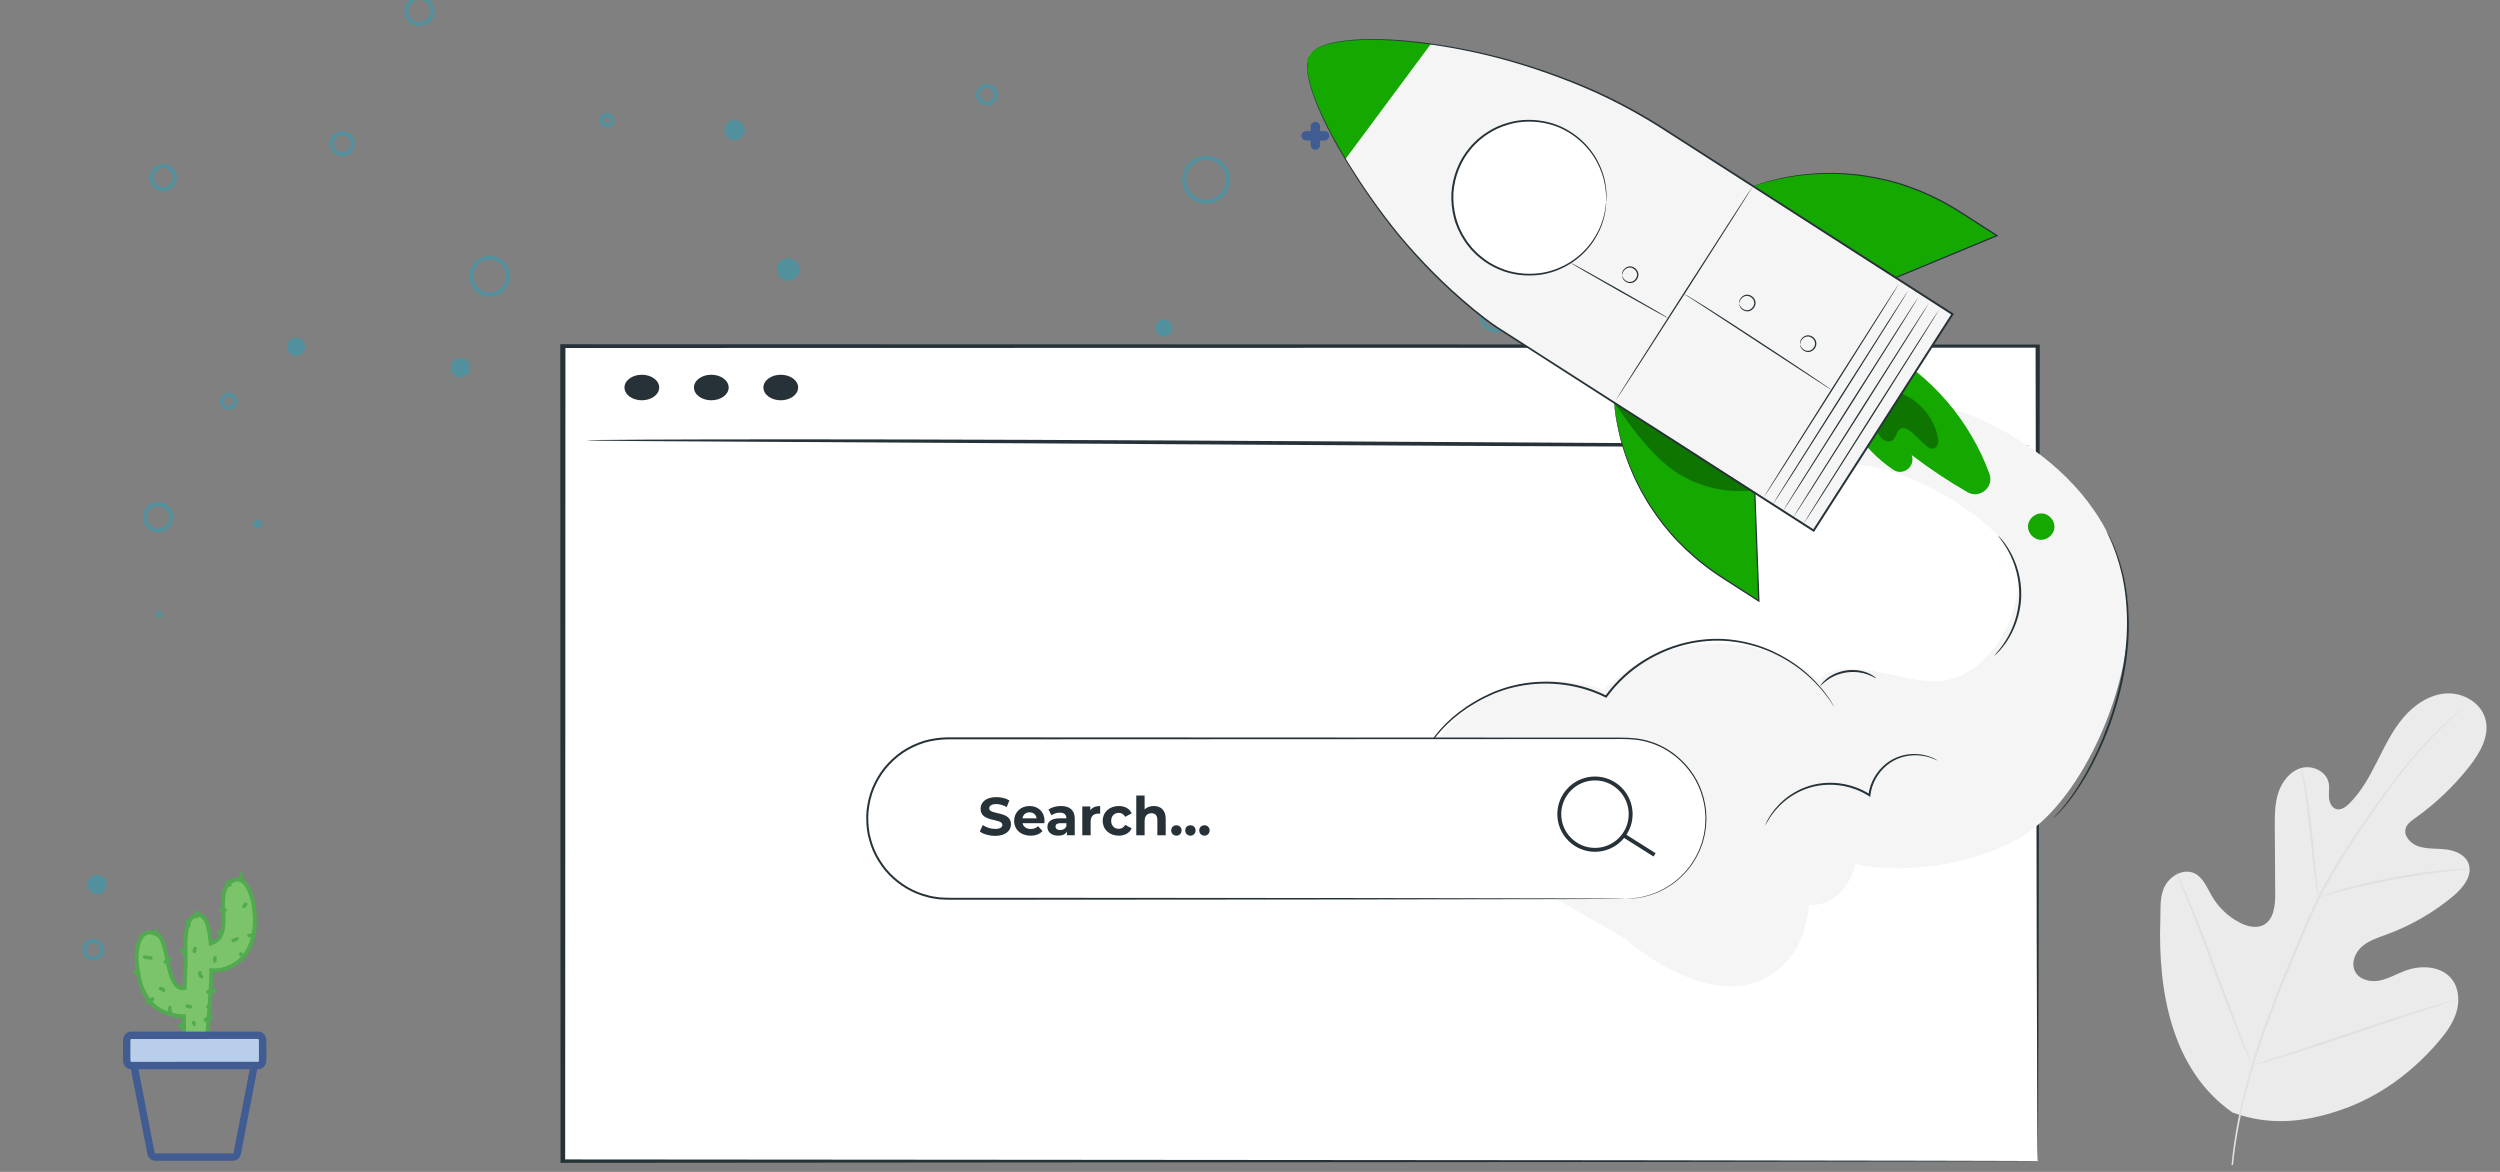 <?xml version="1.0" encoding="iso-8859-1"?>
<!-- Generator: Adobe Illustrator 16.0.0, SVG Export Plug-In . SVG Version: 6.00 Build 0)  -->
<!DOCTYPE svg PUBLIC "-//W3C//DTD SVG 1.1//EN" "http://www.w3.org/Graphics/SVG/1.1/DTD/svg11.dtd">
<svg version="1.1" id="Layer_1" xmlns="http://www.w3.org/2000/svg" xmlns:xlink="http://www.w3.org/1999/xlink" x="0px" y="0px"
	 width="640px" height="300px" viewBox="0 0 640 300" style="enable-background:new 0 0 640 300;" xml:space="preserve">
<rect x="0" y="0" width="640" height="300" fill="#808080" stroke="none"/>
<g>
	<g>
		<circle style="fill:#52909D;" cx="66.035" cy="134.208" r="1.098"/>
		<circle style="fill:#52909D;" cx="75.78" cy="88.776" r="2.333"/>
		<circle style="fill:#52909D;" cx="117.916" cy="94.129" r="2.471"/>
		<circle style="fill:#52909D;" cx="40.78" cy="157.267" r="0.824"/>
		<circle style="fill:#52909D;" cx="60.407" cy="306.734" r="1.784"/>
		<circle style="fill:#52909D;" cx="24.859" cy="226.441" r="2.47"/>
		<circle style="fill:#52909D;" cx="201.777" cy="69.012" r="2.882"/>
		<circle style="fill:#52909D;" cx="188.052" cy="33.326" r="2.608"/>
		<circle style="fill:#52909D;" cx="297.991" cy="83.973" r="2.196"/>
		<circle style="fill:#52909D;" cx="358.383" cy="48.561" r="1.647"/>
		<circle style="fill:#52909D;" cx="376.225" cy="126.796" r="2.745"/>
		<circle style="fill:#52909D;" cx="412.186" cy="138.049" r="0.823"/>
		<circle style="fill:#52909D;" cx="348.088" cy="94.266" r="0.686"/>
		<circle style="fill:#52909D;" cx="418.087" cy="249.637" r="1.51"/>
		<circle style="fill:#52909D;" cx="398.872" cy="286.42" r="2.059"/>
		<circle style="fill:#52909D;" cx="409.852" cy="181.286" r="2.333"/>
		<circle style="fill:#52909D;" cx="221.679" cy="270.089" r="1.098"/>
		<circle style="fill:#52909D;" cx="90.239" cy="333.109" r="1.263"/>
		<circle style="fill:#52909D;" cx="194.175" cy="322.644" r="1.263"/>
		<circle style="fill:#52909D;" cx="251.737" cy="359.995" r="0.722"/>
		<circle style="fill:#52909D;" cx="166.928" cy="353.5" r="2.526"/>
		<circle style="fill:#52909D;" cx="358.561" cy="348.808" r="1.804"/>
		<circle style="fill:#52909D;" cx="404.394" cy="335.456" r="1.444"/>
		<circle style="fill:#52909D;" cx="293.781" cy="338.522" r="2.346"/>
	</g>
	<g>
		<circle style="fill:none;stroke:#52909D;stroke-miterlimit:10;" cx="308.758" cy="46.012" r="5.613"/>
		<circle style="fill:none;stroke:#52909D;stroke-miterlimit:10;" cx="323.126" cy="106.179" r="2.694"/>
		<circle style="fill:none;stroke:#52909D;stroke-miterlimit:10;" cx="383.069" cy="80.81" r="3.817"/>
		<circle style="fill:none;stroke:#52909D;stroke-miterlimit:10;" cx="352.873" cy="133.682" r="1.684"/>
		<circle style="fill:none;stroke:#52909D;stroke-miterlimit:10;" cx="314.932" cy="166.909" r="0.561"/>
		<circle style="fill:none;stroke:#52909D;stroke-miterlimit:10;" cx="413.714" cy="163.542" r="2.582"/>
		<circle style="fill:none;stroke:#52909D;stroke-miterlimit:10;" cx="417.643" cy="267.602" r="1.572"/>
		<circle style="fill:none;stroke:#52909D;stroke-miterlimit:10;" cx="212.781" cy="252.896" r="1.908"/>
		<circle style="fill:none;stroke:#52909D;stroke-miterlimit:10;" cx="23.859" cy="243.13" r="2.245"/>
		<circle style="fill:none;stroke:#52909D;stroke-miterlimit:10;" cx="40.472" cy="132.446" r="3.367"/>
		<circle style="fill:none;stroke:#52909D;stroke-miterlimit:10;" cx="58.545" cy="102.7" r="1.684"/>
		<circle style="fill:none;stroke:#52909D;stroke-miterlimit:10;" cx="125.336" cy="70.707" r="4.715"/>
		<circle style="fill:none;stroke:#52909D;stroke-miterlimit:10;" cx="155.419" cy="30.745" r="1.347"/>
		<circle style="fill:none;stroke:#52909D;stroke-miterlimit:10;" cx="87.619" cy="36.807" r="2.694"/>
		<circle style="fill:none;stroke:#52909D;stroke-miterlimit:10;" cx="252.631" cy="24.234" r="2.245"/>
		<circle style="fill:none;stroke:#52909D;stroke-miterlimit:10;" cx="223.588" cy="339.786" r="3.609"/>
		<circle style="fill:none;stroke:#52909D;stroke-miterlimit:10;" cx="336.186" cy="330.764" r="2.887"/>
		<circle style="fill:none;stroke:#52909D;stroke-miterlimit:10;" cx="129.756" cy="332.93" r="2.887"/>
		<circle style="fill:none;stroke:#52909D;stroke-miterlimit:10;" cx="52.346" cy="364.507" r="4.15"/>
		<circle style="fill:none;stroke:#52909D;stroke-miterlimit:10;" cx="317.06" cy="362.977" r="2.567"/>
		<circle style="fill:none;stroke:#52909D;stroke-miterlimit:10;" cx="350.432" cy="-4.106" r="3.555"/>
		<circle style="fill:none;stroke:#52909D;stroke-miterlimit:10;" cx="107.356" cy="2.805" r="3.357"/>
		<circle style="fill:none;stroke:#52909D;stroke-miterlimit:10;" cx="41.798" cy="45.457" r="2.962"/>
	</g>
</g>
<g>
	<g>
		<path style="fill:#FFFFFF;" d="M467.949,164.981h-0.879c0-0.728-0.592-1.318-1.319-1.318c-0.727,0-1.317,0.591-1.317,1.318h-0.881
			c0-1.212,0.986-2.199,2.198-2.199C466.964,162.782,467.949,163.77,467.949,164.981z"/>
	</g>
</g>
<g>
	<g>
		<path style="fill:#FFFFFF;" d="M471.094,113.784h-0.879c0-0.728-0.592-1.32-1.319-1.32s-1.318,0.593-1.318,1.32h-0.88
			c0-1.213,0.987-2.2,2.198-2.2C470.108,111.584,471.094,112.571,471.094,113.784z"/>
	</g>
</g>
<g>
	<g>
		<g>
			<g>
				<path style="fill-rule:evenodd;clip-rule:evenodd;fill:#415C92;" d="M340.708,152.891
					C340.51,152.891,340.51,152.891,340.708,152.891"/>
			</g>
		</g>
	</g>
	<g>
		<g>
			<g>
				<g>
					<path style="fill:#415C92;" d="M340.708,154.065c1.515,0,1.517-2.351,0-2.351C339.196,151.715,339.194,154.065,340.708,154.065
						L340.708,154.065z"/>
				</g>
			</g>
		</g>
	</g>
</g>
<g>
	<g>
		<path style="fill:#415C92;" d="M227.667,207.223c-0.669,0-1.212-0.543-1.212-1.212v-4.721c0-0.672,0.543-1.213,1.212-1.213
			c0.67,0,1.213,0.541,1.213,1.213v4.721C228.88,206.68,228.337,207.223,227.667,207.223z"/>
	</g>
	<g>
		<path style="fill:#415C92;" d="M230.028,204.861h-4.721c-0.669,0-1.212-0.541-1.212-1.213c0-0.669,0.543-1.212,1.212-1.212h4.721
			c0.67,0,1.213,0.543,1.213,1.212C231.241,204.32,230.698,204.861,230.028,204.861z"/>
	</g>
</g>
<g>
	<g>
		<path style="fill:#415C92;" d="M336.726,38.333c-0.671,0-1.213-0.543-1.213-1.213v-4.722c0-0.669,0.542-1.212,1.213-1.212
			c0.669,0,1.213,0.543,1.213,1.212v4.722C337.938,37.79,337.395,38.333,336.726,38.333z"/>
	</g>
	<g>
		<path style="fill:#415C92;" d="M339.086,35.972h-4.721c-0.671,0-1.213-0.543-1.213-1.213c0-0.669,0.542-1.212,1.213-1.212h4.721
			c0.67,0,1.213,0.543,1.213,1.212C340.299,35.429,339.756,35.972,339.086,35.972z"/>
	</g>
</g>
<g>
	<g>
		<path style="fill:#415C92;" d="M374.954,282.794c-0.109,0-0.222-0.016-0.334-0.046l-4.54-1.295
			c-0.644-0.185-1.016-0.856-0.832-1.5c0.184-0.645,0.856-1.01,1.498-0.834l4.54,1.295c0.645,0.186,1.018,0.856,0.833,1.501
			C375.968,282.447,375.481,282.794,374.954,282.794z"/>
	</g>
	<g>
		<path style="fill:#415C92;" d="M372.035,284.415c-0.109,0-0.222-0.014-0.333-0.045c-0.645-0.186-1.017-0.854-0.834-1.498
			l1.297-4.541c0.186-0.644,0.856-1.012,1.499-0.833c0.645,0.185,1.019,0.854,0.833,1.498l-1.297,4.54
			C373.049,284.07,372.563,284.415,372.035,284.415z"/>
	</g>
</g>
<g>
	<g>
		<g>
			<g>
				<path style="fill:#7CC46A;" d="M64.915,231.618c-0.359-2.217-1.928-7.936-5.382-6.125c-5.589,2.931,1.152,14.055-5.583,16.017
					c-0.36-4.436-1.313-7.491-3.315-7.309c-4.129,0.375-3.032,9.98-3.099,12.141c-0.067,2.154-0.174,4.36-0.271,6.589
					c-4.859,0.873-3.899-11.8-6.853-13.552c-4.595-2.725-5.571,3.348-5.445,6.152c0.215,4.773,1.499,10.485,5.982,13.021
					c1.479,0.836,4.084,1.781,6.114,1.609c-0.021,3.816,0.142,7.612,0.772,11.232c0.007,0.038,0.071,0.038,0.078,0
					c0.001-0.003,0.001-0.005,0.001-0.01l2.722,0.148c0,0.017-0.002,0.032-0.002,0.051c-0.025,1.196,1.844,1.196,1.861,0
					c0.033-2.305,1.448-13.614,1.618-23.199c2.174,0.324,4.907-0.688,6.472-1.836C65.224,243.145,65.767,236.888,64.915,231.618z"/>
			</g>
			<g>
				<path style="fill:#51AA50;" d="M51.55,272.996c-0.275,0-0.549-0.07-0.785-0.212c-0.292-0.176-0.495-0.443-0.588-0.761
					l-2.006-0.107l-0.73,0.023l-0.112-0.459c-0.536-3.074-0.785-6.514-0.782-10.782c-2.234-0.002-4.684-1.037-5.851-1.697
					c-4.782-2.704-6.036-8.804-6.244-13.446c-0.084-1.866,0.31-5.729,2.399-6.982c1.06-0.635,2.347-0.514,3.823,0.363
					c1.429,0.846,1.973,3.449,2.604,6.461c0.853,4.077,1.621,7.016,3.491,7.062l0.044-1.002c0.078-1.731,0.155-3.446,0.207-5.13
					c0.01-0.329-0.007-0.836-0.03-1.457c-0.13-3.782-0.373-10.82,3.598-11.182c0.613-0.06,1.172,0.121,1.658,0.532
					c1.107,0.932,1.816,3.086,2.159,6.575c2.509-1.119,2.379-4.026,2.231-7.356c-0.15-3.366-0.305-6.849,2.657-8.402
					c0.962-0.502,1.879-0.543,2.727-0.118c2.469,1.233,3.316,6.07,3.405,6.618l0,0c0.653,4.04,0.933,11.417-4.535,15.43
					c-1.524,1.116-4.092,2.101-6.272,1.984c-0.14,6.26-0.782,13.152-1.211,17.759c-0.214,2.31-0.385,4.132-0.395,4.881
					c-0.008,0.525-0.266,0.968-0.709,1.215C52.071,272.935,51.811,272.996,51.55,272.996z M48.274,270.886l2.893,0.158l-0.014,0.502
					c-0.007,0.24,0.079,0.315,0.145,0.354c0.143,0.084,0.354,0.087,0.503,0.002c0.119-0.066,0.176-0.171,0.179-0.329
					c0.011-0.787,0.174-2.537,0.4-4.96c0.439-4.728,1.105-11.874,1.218-18.238l0.01-0.587l0.582,0.087
					c2.006,0.297,4.636-0.677,6.09-1.743c5.024-3.686,4.742-10.624,4.126-14.431l0,0c-0.27-1.67-1.212-5.043-2.847-5.86
					c-0.542-0.272-1.126-0.235-1.786,0.109c-2.381,1.249-2.248,4.257-2.105,7.442c0.156,3.504,0.333,7.476-3.572,8.612l-0.607,0.176
					l-0.051-0.63c-0.359-4.419-1.207-5.997-1.855-6.541c-0.274-0.23-0.56-0.324-0.899-0.294c-2.999,0.271-2.77,6.922-2.659,10.117
					c0.022,0.65,0.04,1.183,0.029,1.527c-0.053,1.686-0.13,3.405-0.208,5.144l-0.083,1.863l-0.406,0.073
					c-3.326,0.594-4.261-3.88-5.088-7.834c-0.533-2.541-1.083-5.168-2.12-5.784c-1.126-0.667-2.057-0.79-2.766-0.363
					c-1.54,0.923-1.982,4.2-1.899,6.05c0.197,4.38,1.349,10.122,5.721,12.593c1.509,0.852,3.975,1.694,5.817,1.546l0.563-0.048
					l-0.003,0.564C47.556,264.426,47.777,267.849,48.274,270.886z"/>
			</g>
		</g>
		<g>
			<g>
				<g>
					<path style="fill:#415C92;" d="M59.567,297.166H39.826c-1.053,0-1.894-0.689-2.093-1.713l-4.482-23.01l1.86-0.362l4.482,23.009
						c0.035,0.181,0.184,0.181,0.233,0.181h19.742c0.048,0,0.199,0,0.233-0.181l4.447-23.009l1.86,0.358l-4.446,23.012
						C61.463,296.477,60.621,297.166,59.567,297.166z"/>
				</g>
			</g>
		</g>
		<g>
			<g>
				<g>
					<path style="fill:#B9CEEB;" d="M33.451,265.04h32.768c0.559,0,1.016,0.616,1.016,1.372v4.981c0,0.758-0.458,1.375-1.016,1.375
						H33.451c-0.559,0-1.016-0.617-1.016-1.375v-4.981C32.436,265.656,32.893,265.04,33.451,265.04z"/>
				</g>
				<g>
					<path style="fill:#415C92;" d="M66.219,273.284H33.451c-0.844,0-1.532-0.85-1.532-1.891v-4.981
						c0-1.041,0.688-1.889,1.532-1.889h32.768c0.845,0,1.532,0.848,1.532,1.889v4.981C67.751,272.435,67.064,273.284,66.219,273.284
						z M33.451,265.556c-0.235,0-0.499,0.365-0.499,0.856v4.981c0,0.49,0.264,0.858,0.499,0.858h32.768c0.236,0,0.5-0.368,0.5-0.858
						v-4.981c0-0.491-0.264-0.856-0.5-0.856H33.451z"/>
				</g>
			</g>
			<g>
				<g>
					<path style="fill:#B9CEEB;" d="M66.219,273.2H33.451c-0.798,0-1.447-0.812-1.447-1.807v-4.981c0-0.995,0.649-1.804,1.447-1.804
						h32.768c0.798,0,1.448,0.809,1.448,1.804v4.981C67.667,272.389,67.017,273.2,66.219,273.2z M33.451,265.472
						c-0.276,0-0.584,0.386-0.584,0.94v4.981c0,0.555,0.308,0.943,0.584,0.943h32.768c0.276,0,0.584-0.389,0.584-0.943v-4.981
						c0-0.555-0.308-0.94-0.584-0.94H33.451z"/>
				</g>
				<g>
					<path style="fill:#415C92;" d="M66.219,273.716H33.451c-1.082,0-1.962-1.041-1.962-2.322v-4.981c0-1.278,0.88-2.32,1.962-2.32
						h32.768c1.083,0,1.964,1.042,1.964,2.32v4.981C68.183,272.675,67.301,273.716,66.219,273.716z M33.51,265.987
						c-0.047,0.051-0.126,0.196-0.126,0.425v4.981c0,0.265,0.106,0.418,0.146,0.442l32.689-0.016
						c-0.039-0.009,0.068-0.162,0.068-0.427v-4.981c0-0.265-0.107-0.415-0.146-0.443L33.51,265.987z"/>
				</g>
			</g>
		</g>
	</g>
	<g>
		<g>
			<path style="fill:#51AA50;" d="M37.024,245.479c0.539,0.069,1.078,0.138,1.617,0.206c0.579,0.073,0.573-0.836,0-0.909
				c-0.539-0.068-1.078-0.14-1.617-0.208C36.445,244.494,36.451,245.406,37.024,245.479L37.024,245.479z"/>
		</g>
	</g>
	<g>
		<g>
			<path style="fill:#51AA50;" d="M39.402,238.326c0,0.27,0,0.539,0,0.809c0,0.584,0.91,0.584,0.91,0c0-0.27,0-0.539,0-0.809
				C40.312,237.741,39.402,237.739,39.402,238.326L39.402,238.326z"/>
		</g>
	</g>
	<g>
		<g>
			<path style="fill:#51AA50;" d="M42.548,246.667c0.395-0.222,0.789-0.441,1.183-0.66c0.512-0.286,0.054-1.071-0.459-0.786
				c-0.394,0.22-0.789,0.441-1.183,0.66C41.578,246.164,42.036,246.95,42.548,246.667L42.548,246.667z"/>
		</g>
	</g>
	<g>
		<g>
			<path style="fill:#51AA50;" d="M37.877,257.131c0.475-0.333,0.95-0.665,1.425-0.998c0.476-0.333,0.022-1.121-0.459-0.785
				c-0.475,0.333-0.95,0.664-1.424,0.998C36.942,256.677,37.396,257.467,37.877,257.131L37.877,257.131z"/>
		</g>
	</g>
	<g>
		<g>
			<path style="fill:#51AA50;" d="M34.468,249.309c0.337,0.133,0.675,0.266,1.014,0.397c0.545,0.215,0.781-0.664,0.241-0.877
				c-0.337-0.132-0.675-0.265-1.013-0.397C34.165,248.22,33.928,249.099,34.468,249.309L34.468,249.309z"/>
		</g>
	</g>
	<g>
		<g>
			<path style="fill:#51AA50;" d="M41.07,253.531c0.217,0.017,0.345,0.119,0.479,0.279c0.373,0.452,1.013-0.194,0.643-0.642
				c-0.292-0.354-0.671-0.515-1.121-0.546C40.486,252.582,40.488,253.49,41.07,253.531L41.07,253.531z"/>
		</g>
	</g>
	<g>
		<g>
			<path style="fill:#51AA50;" d="M43.065,257.812c-0.099,0.637-0.029,1.179,0.222,1.772c0.228,0.536,1.011,0.073,0.785-0.459
				c-0.146-0.348-0.188-0.701-0.13-1.071C44.031,257.48,43.155,257.233,43.065,257.812L43.065,257.812z"/>
		</g>
	</g>
	<g>
		<g>
			<path style="fill:#51AA50;" d="M47.817,257.979c0.268,0.07,0.537,0.144,0.805,0.214c0.566,0.151,0.808-0.726,0.242-0.877
				c-0.268-0.07-0.537-0.144-0.805-0.214C47.493,256.95,47.251,257.827,47.817,257.979L47.817,257.979z"/>
		</g>
	</g>
	<g>
		<g>
			<path style="fill:#51AA50;" d="M50.721,249.037c-0.047,0.519,0.147,0.989,0.543,1.322c0.445,0.377,1.092-0.265,0.644-0.642
				c-0.232-0.196-0.305-0.382-0.278-0.681C51.684,248.455,50.773,248.459,50.721,249.037L50.721,249.037z"/>
		</g>
	</g>
	<g>
		<g>
			<path style="fill:#51AA50;" d="M49.566,242.54c-0.264,0.36-0.311,0.729-0.234,1.157c0.101,0.576,0.978,0.334,0.877-0.239
				c-0.029-0.186,0.019-0.338,0.143-0.459C50.698,242.526,49.91,242.071,49.566,242.54L49.566,242.54z"/>
		</g>
	</g>
	<g>
		<g>
			<path style="fill:#51AA50;" d="M54.561,245.198c0,0.27,0,0.539,0,0.809c0,0.584,0.91,0.584,0.91,0c0-0.27,0-0.539,0-0.809
				C55.47,244.611,54.561,244.611,54.561,245.198L54.561,245.198z"/>
		</g>
	</g>
	<g>
		<g>
			<path style="fill:#51AA50;" d="M46.095,243.771c0.202,0.135,0.404,0.27,0.606,0.404c0.489,0.326,0.944-0.461,0.459-0.785
				c-0.202-0.135-0.404-0.27-0.606-0.404C46.066,242.661,45.61,243.448,46.095,243.771L46.095,243.771z"/>
		</g>
	</g>
	<g>
		<g>
			<path style="fill:#51AA50;" d="M47.617,236.225c0.176,0.206,0.263,0.416,0.284,0.686c0.045,0.58,0.955,0.585,0.91,0
				c-0.04-0.521-0.21-0.932-0.55-1.329C47.879,235.136,47.238,235.782,47.617,236.225L47.617,236.225z"/>
		</g>
	</g>
	<g>
		<g>
			<path style="fill:#51AA50;" d="M49.913,233.476c0,0.404,0,0.809,0,1.212c0,0.585,0.91,0.587,0.91,0c0-0.403,0-0.808,0-1.212
				C50.822,232.891,49.913,232.889,49.913,233.476L49.913,233.476z"/>
		</g>
	</g>
	<g>
		<g>
			<path style="fill:#51AA50;" d="M55.535,238.817c0.131,0.139,0.263,0.276,0.394,0.415c0.405,0.425,1.047-0.219,0.644-0.644
				c-0.131-0.137-0.263-0.276-0.394-0.413C55.774,237.751,55.132,238.395,55.535,238.817L55.535,238.817z"/>
		</g>
	</g>
	<g>
		<g>
			<path style="fill:#51AA50;" d="M56.438,233.397c0.403,0.023,0.806,0.046,1.209,0.071c0.585,0.031,0.583-0.877,0-0.911
				c-0.403-0.023-0.806-0.046-1.209-0.069C55.853,232.454,55.855,233.365,56.438,233.397L56.438,233.397z"/>
		</g>
	</g>
	<g>
		<g>
			<path style="fill:#51AA50;" d="M57.726,226.117c0.269,0.27,0.539,0.539,0.809,0.809c0.414,0.413,1.057-0.229,0.643-0.645
				c-0.27-0.27-0.539-0.539-0.808-0.809C57.955,225.06,57.311,225.701,57.726,226.117L57.726,226.117z"/>
		</g>
	</g>
	<g>
		<g>
			<path style="fill:#51AA50;" d="M61.23,223.773c0,0.471,0,0.943,0,1.416c0,0.585,0.91,0.585,0.91,0c0-0.473,0-0.945,0-1.416
				C62.14,223.189,61.23,223.187,61.23,223.773L61.23,223.773z"/>
		</g>
	</g>
	<g>
		<g>
			<path style="fill:#51AA50;" d="M62.879,232.285c0.134-0.203,0.267-0.406,0.401-0.609c0.323-0.489-0.464-0.945-0.785-0.459
				c-0.134,0.203-0.267,0.406-0.401,0.609C61.771,232.315,62.558,232.771,62.879,232.285L62.879,232.285z"/>
		</g>
	</g>
	<g>
		<g>
			<path style="fill:#51AA50;" d="M59.796,241.218c0.338-0.133,0.676-0.266,1.014-0.396c0.541-0.21,0.305-1.09-0.241-0.877
				c-0.338,0.13-0.677,0.263-1.015,0.396C59.014,240.548,59.249,241.43,59.796,241.218L59.796,241.218z"/>
		</g>
	</g>
	<g>
		<g>
			<path style="fill:#51AA50;" d="M63.821,239.947c0.336-0.068,0.673-0.139,1.009-0.21c0.572-0.116,0.331-0.993-0.242-0.877
				c-0.336,0.071-0.673,0.142-1.009,0.21C63.007,239.189,63.249,240.066,63.821,239.947L63.821,239.947z"/>
		</g>
	</g>
	<g>
		<g>
			<path style="fill:#51AA50;" d="M61.23,244.187c0,0.068,0,0.135,0,0.203c0,0.585,0.91,0.585,0.91,0c0-0.068,0-0.135,0-0.203
				C62.14,243.602,61.23,243.602,61.23,244.187L61.23,244.187z"/>
		</g>
	</g>
	<g>
		<g>
			<path style="fill:#51AA50;" d="M53.42,258.113c0.202-0.135,0.404-0.27,0.606-0.404c0.485-0.324,0.03-1.112-0.459-0.786
				c-0.202,0.135-0.404,0.27-0.606,0.404C52.477,257.649,52.932,258.438,53.42,258.113L53.42,258.113z"/>
		</g>
	</g>
	<g>
		<g>
			<path style="fill:#51AA50;" d="M52.89,261.466c0.362-0.35,0.75-0.551,1.237-0.665c0.57-0.132,0.329-1.009-0.242-0.877
				c-0.632,0.148-1.17,0.448-1.639,0.897C51.824,261.228,52.467,261.87,52.89,261.466L52.89,261.466z"/>
		</g>
	</g>
	<g>
		<g>
			<path style="fill:#51AA50;" d="M49.144,262.012c0.068,0.135,0.137,0.27,0.205,0.401c0.266,0.523,1.05,0.062,0.785-0.459
				c-0.068-0.135-0.137-0.267-0.205-0.401C49.664,261.031,48.878,261.49,49.144,262.012L49.144,262.012z"/>
		</g>
	</g>
	<g>
		<g>
			<path style="fill:#51AA50;" d="M45.681,262.989c0.51,0.265,1.008,0.331,1.57,0.219c0.573-0.116,0.331-0.993-0.242-0.877
				c-0.319,0.064-0.583,0.022-0.87-0.128C45.621,261.934,45.161,262.72,45.681,262.989L45.681,262.989z"/>
		</g>
	</g>
	<g>
		<g>
			<path style="fill:#51AA50;" d="M53.199,254.363c0.605-0.076,1.211-0.151,1.816-0.229c0.573-0.071,0.58-0.982,0-0.909
				c-0.605,0.075-1.21,0.153-1.816,0.229C52.626,253.524,52.619,254.436,53.199,254.363L53.199,254.363z"/>
		</g>
	</g>
</g>
<g>
	<path style="fill:#415C92;" d="M263.204,119.461"/>
	<g>
		<path style="fill:#415C92;" d="M263.204,121.279c2.341,0,2.345-3.638,0-3.638C260.863,117.641,260.859,121.279,263.204,121.279
			L263.204,121.279z"/>
	</g>
</g>
<g>
	<path style="fill:#415C92;" d="M460.464,81.463"/>
	<g>
		<path style="fill:#415C92;" d="M460.464,83.283c2.341,0,2.345-3.639,0-3.639C458.123,79.645,458.118,83.283,460.464,83.283
			L460.464,83.283z"/>
	</g>
</g>
<g>
	<path style="fill:#415C92;" d="M191.253,238.301"/>
	<g>
		<path style="fill:#415C92;" d="M191.253,240.121c2.341,0,2.345-3.638,0-3.638C188.912,236.483,188.908,240.121,191.253,240.121
			L191.253,240.121z"/>
	</g>
</g>
<g>
	<path style="fill:#415C92;" d="M365.067,63.678"/>
	<g>
		<path style="fill:#415C92;" d="M365.067,65.497c2.341,0,2.346-3.638,0-3.638C362.727,61.859,362.723,65.497,365.067,65.497
			L365.067,65.497z"/>
	</g>
</g>
<g>
	<g>
		<g>
			<rect x="144.09" y="88.606" style="fill:#FFFFFF;" width="377.562" height="208.644"/>
		</g>
		<g>
			<g>
				<path style="fill:#263238;" d="M521.651,297.25c0,0-0.02-0.337-0.028-0.978c-0.008-0.643-0.018-1.596-0.03-2.851
					c-0.013-2.512-0.035-6.232-0.062-11.094c-0.031-9.708-0.079-23.962-0.138-42.165c-0.068-36.35-0.164-88.466-0.282-151.557
					l0.54,0.397c-106.59,0.025-236.939,0.055-377.529,0.087h-0.032l0.659-0.484c-0.023,75.014-0.045,146.055-0.064,208.643
					l-0.594-0.437c111.815,0.089,206.136,0.164,272.511,0.218c33.231,0.05,59.468,0.089,77.401,0.116
					c8.979,0.022,15.877,0.04,20.538,0.053c2.33,0.011,4.1,0.019,5.295,0.025c0.595,0.005,1.044,0.009,1.351,0.012
					C521.49,297.241,521.651,297.25,521.651,297.25s-0.139,0.008-0.431,0.013c-0.3,0.003-0.737,0.006-1.316,0.012
					c-1.179,0.007-2.928,0.015-5.229,0.025c-4.635,0.012-11.494,0.03-20.421,0.053c-17.902,0.027-44.092,0.066-77.268,0.116
					c-66.468,0.054-160.923,0.129-272.897,0.218h-0.594v-0.438c-0.019-62.588-0.042-133.629-0.064-208.643v-0.484h0.658h0.032
					c140.589,0.033,270.939,0.063,377.529,0.087h0.542l-0.002,0.397c-0.117,63.195-0.213,115.397-0.28,151.806
					c-0.061,18.165-0.106,32.389-0.14,42.076c-0.026,4.828-0.047,8.523-0.06,11.019c-0.014,1.236-0.023,2.175-0.03,2.809
					C521.672,296.942,521.651,297.25,521.651,297.25z"/>
			</g>
		</g>
	</g>
	<g>
		<g>
			<path style="fill:#263238;" d="M519.763,114.155c0,0.017-0.322,0.033-0.954,0.049c-0.651,0.011-1.583,0.026-2.801,0.046
				c-2.481,0.019-6.104,0.047-10.767,0.083c-9.351,0.056-22.881,0.082-39.602,0.079c-33.439-0.001-79.633-0.184-130.646-0.488
				c-51.025-0.301-97.21-0.574-130.663-0.772c-16.705-0.096-30.226-0.174-39.596-0.228c-4.66-0.043-8.283-0.076-10.765-0.099
				c-1.216-0.022-2.149-0.038-2.799-0.05c-0.631-0.017-0.955-0.034-0.955-0.05s0.323-0.033,0.955-0.049
				c0.65-0.011,1.583-0.026,2.799-0.046c2.482-0.019,6.105-0.047,10.766-0.083c9.351-0.055,22.88-0.081,39.599-0.079
				c33.44,0.001,79.637,0.184,130.669,0.488c51.007,0.301,97.189,0.574,130.642,0.771c16.704,0.096,30.228,0.174,39.597,0.229
				c4.662,0.042,8.286,0.076,10.767,0.099c1.218,0.021,2.149,0.038,2.801,0.05C519.44,114.122,519.763,114.139,519.763,114.155z"/>
		</g>
	</g>
	<g>
		<ellipse style="fill:#263238;" cx="164.31" cy="99.203" rx="4.446" ry="3.27"/>
	</g>
	<g>
		<ellipse style="fill:#263238;" cx="182.093" cy="99.203" rx="4.446" ry="3.27"/>
	</g>
	<g>
		<ellipse style="fill:#263238;" cx="199.876" cy="99.203" rx="4.446" ry="3.27"/>
	</g>
</g>
<g>
	<g>
		<path style="fill:#F5F5F5;" d="M544.807,156.072c-1.869-34.642-38.068-52.066-56.59-54.314l-14.817,17.449
			c11.935-1.795,41.603,14.765,43.05,26.748c1.448,11.982-7.682,27.294-19.7,28.394c-9.441,0.864-25.176-7.514-31.174-0.171
			c-15.136-13.481-40.992-12.37-54.915,2.361c-10.709-3.832-23.14-2.494-32.788,3.529s-16.31,16.604-17.569,27.908l55.743,32.362
			c0,0,23.238,20.821,39.073,7.986c5.408-4.384,7.47-10.674,7.974-16.735c1.059,0.124,2.138,0.063,3.16-0.209
			c4.023-1.071,7.003-4.679,8.314-8.63c0.169-0.507,0.305-1.026,0.424-1.55c13.536,2.971,31.997-0.396,42.888-7.195
			C533.706,204.126,545.813,174.702,544.807,156.072z"/>
	</g>
	<g>
		<g>
			<path style="fill:#263238;" d="M469.518,180.878c-0.008,0.004-0.077-0.088-0.205-0.271c-0.14-0.209-0.323-0.48-0.555-0.824
				c-0.237-0.365-0.535-0.814-0.93-1.316c-0.387-0.506-0.807-1.109-1.36-1.726c-2.116-2.514-5.584-5.962-10.832-8.712
				c-2.605-1.379-5.646-2.56-9.039-3.277c-3.385-0.727-7.125-0.992-10.992-0.493c-7.703,0.914-15.981,4.712-21.999,11.431
				c-0.834,0.9-1.563,1.876-2.253,2.777l-0.135,0.177l-0.192-0.096c-7.717-3.837-16.324-4.316-23.468-2.604
				c-1.803,0.402-3.498,1.012-5.123,1.644c-1.595,0.702-3.129,1.435-4.537,2.272c-2.848,1.623-5.289,3.48-7.289,5.405
				c-4.026,3.853-6.195,7.914-7.28,10.793c-0.298,0.716-0.502,1.372-0.678,1.942c-0.191,0.564-0.323,1.051-0.415,1.447
				c-0.098,0.373-0.175,0.67-0.234,0.897c-0.056,0.202-0.088,0.304-0.097,0.302c-0.008-0.001,0.008-0.107,0.047-0.313
				c0.047-0.231,0.108-0.531,0.186-0.91c0.076-0.402,0.192-0.895,0.37-1.467c0.162-0.577,0.353-1.242,0.638-1.969
				c1.035-2.919,3.177-7.053,7.215-10.981c2.006-1.962,4.46-3.857,7.326-5.512c1.418-0.854,2.96-1.602,4.576-2.322
				c1.644-0.647,3.36-1.273,5.186-1.688c7.236-1.762,15.966-1.297,23.811,2.598l-0.327,0.082c0.699-0.916,1.44-1.907,2.287-2.822
				c6.112-6.823,14.514-10.658,22.33-11.56c3.922-0.493,7.718-0.207,11.141,0.548c3.431,0.746,6.498,1.96,9.12,3.374
				c5.279,2.821,8.735,6.341,10.816,8.908c0.544,0.63,0.954,1.246,1.329,1.765c0.383,0.513,0.668,0.973,0.892,1.35
				c0.214,0.355,0.383,0.637,0.513,0.853C469.472,180.771,469.525,180.873,469.518,180.878z"/>
		</g>
	</g>
	<g>
		<g>
			<path style="fill:#263238;" d="M480.29,173.639c-0.056,0.081-0.778-0.449-2.097-0.942c-0.655-0.254-1.472-0.453-2.388-0.584
				c-0.92-0.104-1.942-0.121-3.003,0.016c-1.059,0.153-2.039,0.445-2.897,0.792c-0.848,0.37-1.58,0.782-2.144,1.204
				c-1.138,0.828-1.69,1.532-1.766,1.469c-0.028-0.021,0.091-0.209,0.335-0.535c0.234-0.332,0.646-0.76,1.206-1.227
				c0.556-0.475,1.301-0.939,2.177-1.352c0.886-0.388,1.91-0.707,3.019-0.868c1.11-0.143,2.183-0.109,3.141,0.026
				c0.954,0.162,1.796,0.409,2.459,0.718c0.664,0.3,1.176,0.601,1.491,0.858C480.146,173.461,480.312,173.61,480.29,173.639z"/>
		</g>
	</g>
	<g>
		<g>
			<path style="fill:#263238;" d="M496.041,194.706c-0.022,0.042-0.565-0.28-1.637-0.664c-1.065-0.374-2.701-0.787-4.752-0.674
				c-2.029,0.108-4.506,0.791-6.621,2.555c-2.105,1.721-3.842,4.47-4.21,7.676l-0.047,0.412l-0.349-0.225
				c-1.104-0.713-2.345-1.329-3.666-1.8c-3.509-1.271-7.194-1.355-10.332-0.647c-3.15,0.73-5.736,2.236-7.606,3.803
				c-1.884,1.574-3.091,3.183-3.84,4.33c-0.74,1.16-1.059,1.858-1.104,1.836c-0.017-0.008,0.052-0.186,0.199-0.521
				c0.14-0.339,0.388-0.817,0.732-1.421c0.703-1.193,1.884-2.864,3.773-4.506c1.876-1.633,4.502-3.211,7.736-3.989
				c3.219-0.753,7.008-0.683,10.616,0.625c1.358,0.484,2.636,1.12,3.771,1.857l-0.396,0.187c0.396-3.359,2.227-6.203,4.434-7.97
				c2.222-1.812,4.807-2.479,6.893-2.542c2.111-0.07,3.771,0.406,4.833,0.842c0.534,0.217,0.933,0.422,1.189,0.58
				C495.919,194.605,496.049,194.692,496.041,194.706z"/>
		</g>
	</g>
	<g>
		<g>
			<path style="fill:#263238;" d="M539.223,135.839c0.016-0.008,0.154,0.232,0.403,0.699c0.241,0.471,0.628,1.152,1.052,2.065
				c0.828,1.832,1.933,4.544,2.8,8.046c0.871,3.497,1.468,7.777,1.514,12.544c0.012,2.382-0.087,4.887-0.379,7.463
				c-0.259,2.58-0.697,5.232-1.279,7.918c-2.34,10.766-6.608,19.917-10.462,25.983c-1.912,3.054-3.74,5.34-5.1,6.825
				c-0.694,0.73-1.236,1.292-1.641,1.637c-0.394,0.356-0.604,0.536-0.617,0.523c-0.012-0.014,0.177-0.22,0.544-0.599
				c0.379-0.368,0.896-0.95,1.563-1.696c1.305-1.518,3.077-3.822,4.938-6.885c3.752-6.082,7.941-15.203,10.265-25.898
				c0.579-2.668,1.019-5.303,1.282-7.863c0.296-2.557,0.404-5.042,0.406-7.405c-0.02-4.73-0.573-8.979-1.392-12.461
				c-0.815-3.487-1.86-6.2-2.628-8.05c-0.393-0.921-0.749-1.615-0.96-2.1C539.313,136.105,539.206,135.848,539.223,135.839z"/>
		</g>
	</g>
	<g>
		<g>
			<path style="fill:#263238;" d="M511.564,137.191c0.022-0.021,0.368,0.306,0.927,0.959c0.56,0.652,1.304,1.657,2.07,2.995
				c1.538,2.647,3.028,6.822,2.877,11.571c-0.154,4.75-1.909,8.82-3.614,11.364c-0.851,1.285-1.658,2.24-2.259,2.854
				c-0.599,0.616-0.965,0.92-0.985,0.898c-0.082-0.073,1.334-1.364,2.934-3.95c1.599-2.554,3.254-6.55,3.404-11.185
				c0.147-4.632-1.248-8.726-2.68-11.377C512.809,138.639,511.479,137.258,511.564,137.191z"/>
		</g>
	</g>
	<g>
		<g>
			<g>
				<g>
					<path style="fill:#14A800;" d="M474.902,110.335c2.545,3.911,5.889,7.291,9.747,9.913c2.521,1.713,5.769-0.822,4.754-3.697
						l-0.027-0.076c4.544,3.479,9.316,6.658,14.275,9.513c3.168,1.824,6.887-1.284,5.634-4.718
						c-4.908-13.455-14.785-25.106-27.41-31.911L474.902,110.335z"/>
				</g>
			</g>
			<g style="opacity:0.3;">
				<g>
					<g>
						<path d="M480.663,110.813c0.441,0.663,0.9,1.343,1.564,1.784c0.663,0.441,1.589,0.587,2.246,0.136
							c0.982-0.674,0.944-2.296,1.959-2.919c1.079-0.662,2.407,0.268,3.323,1.142c0.969,0.923,1.937,1.846,2.905,2.77
							c0.712,0.679,1.671,1.411,2.58,1.036c1.007-0.415,1.068-1.812,0.85-2.878c-1.016-4.941-4.632-9.27-9.313-11.148
							L480.663,110.813z"/>
					</g>
				</g>
			</g>
			<g>
				<g>
					<path style="fill:#14A800;" d="M519.163,134.637c-0.093,1.754,1.396,3.44,3.149,3.565c1.752,0.125,3.465-1.333,3.622-3.083
						s-1.27-3.489-3.016-3.679s-3.512,1.205-3.733,2.947"/>
				</g>
			</g>
		</g>
		<g>
			<g>
				<g>
					<path style="fill:#F5F5F5;" d="M335.295,13.974c-2.813,4.387,3.354,19.728,17.491,39.373
						c13.921,19.343,29.964,30.182,29.964,30.182l81.538,52.306l13.782-21.485l7.988-12.452l13.782-21.485l-73.992-47.464
						c-7.229-4.638-14.87-8.609-22.85-11.789c-6.861-2.734-15.468-5.693-24.623-7.704C354.829,8.285,338.109,9.587,335.295,13.974"
						/>
				</g>
			</g>
			<g>
				<g>
					<g>
						<g>
							<g>
								<path style="fill:#14A800;" d="M448.749,47.639c0.044-0.016,0.146-0.051,0.3-0.103c17.544-5.896,36.819-3.477,52.398,6.517
									l9.771,6.268l-25.931,10.758L448.749,47.639z"/>
							</g>
						</g>
						<g>
							<g>
								<g>
									<path style="fill:#263238;" d="M448.749,47.639c0.005,0,0.068,0.039,0.188,0.114c0.13,0.082,0.305,0.191,0.529,0.332
										c0.473,0.299,1.152,0.73,2.03,1.286c1.773,1.126,4.344,2.759,7.582,4.815c6.464,4.12,15.592,9.937,26.295,16.757
										l-0.147-0.013c7.275-3.022,15.266-6.341,23.632-9.817c0.786-0.326,1.568-0.651,2.294-0.952l-0.027,0.304
										c-1.945-1.249-3.867-2.482-5.76-3.696c-1.898-1.202-3.738-2.445-5.607-3.539c-3.718-2.231-7.533-3.98-11.281-5.3
										c-3.746-1.338-7.442-2.182-10.928-2.714c-1.737-0.31-3.44-0.417-5.068-0.582c-1.635-0.058-3.202-0.18-4.7-0.123
										c-5.998,0.049-10.794,0.943-14.031,1.743c-1.636,0.351-2.861,0.786-3.71,1.014
										C449.29,47.484,448.941,47.583,448.749,47.639c0,0,0.095-0.044,0.317-0.126c0.227-0.073,0.543-0.176,0.952-0.308
										c0.843-0.25,2.064-0.705,3.698-1.077c3.234-0.841,8.04-1.775,14.061-1.855c1.504-0.065,3.078,0.05,4.721,0.101
										c1.635,0.159,3.347,0.259,5.094,0.564c3.502,0.522,7.221,1.36,10.988,2.696c3.771,1.318,7.609,3.069,11.351,5.309
										c1.886,1.1,3.718,2.337,5.619,3.539c1.894,1.214,3.815,2.446,5.762,3.694l0.278,0.178l-0.306,0.126
										c-0.726,0.301-1.508,0.626-2.294,0.952c-8.369,3.468-16.362,6.779-23.641,9.794l-0.078,0.032l-0.07-0.045
										c-10.711-6.917-19.846-12.814-26.315-16.992c-3.199-2.073-5.74-3.719-7.493-4.855c-0.855-0.556-1.518-0.986-1.979-1.286
										c-0.214-0.14-0.38-0.249-0.503-0.33C448.799,47.676,448.745,47.638,448.749,47.639z"/>
								</g>
							</g>
						</g>
					</g>
					<g>
						<g>
							<g>
								<path style="fill:#14A800;" d="M413.197,103.061c0.003,0.045,0.014,0.151,0.03,0.311
									c1.929,18.154,12.025,34.441,27.392,44.298l9.638,6.183l-1.019-27.672L413.197,103.061z"/>
							</g>
						</g>
						<g>
							<g>
								<g>
									<path style="fill:#263238;" d="M413.197,103.061c-0.003-0.004,0.053,0.029,0.165,0.099
										c0.124,0.078,0.289,0.181,0.503,0.315c0.459,0.29,1.117,0.707,1.967,1.245c1.74,1.105,4.26,2.705,7.435,4.721
										c6.406,4.083,15.451,9.846,26.058,16.605l0.071,0.045l0.003,0.084c0.289,7.766,0.607,16.293,0.941,25.224
										c0.03,0.838,0.061,1.674,0.09,2.447l0.012,0.33l-0.277-0.178c-1.92-1.232-3.815-2.449-5.682-3.646
										c-1.859-1.211-3.722-2.345-5.483-3.583c-3.547-2.433-6.696-5.155-9.428-7.994c-2.748-2.829-5.027-5.818-6.936-8.744
										c-0.993-1.441-1.786-2.934-2.601-4.334c-0.722-1.452-1.473-2.815-2.032-4.191c-2.404-5.431-3.542-10.124-4.118-13.369
										c-0.339-1.618-0.433-2.9-0.556-3.759c-0.05-0.42-0.088-0.746-0.115-0.98C413.196,103.163,413.197,103.061,413.197,103.061
										c0.03,0.197,0.084,0.55,0.199,1.308c0.145,0.855,0.26,2.132,0.617,3.743c0.615,3.231,1.785,7.899,4.208,13.296
										c0.565,1.367,1.319,2.722,2.044,4.164c0.817,1.391,1.612,2.874,2.605,4.305c1.91,2.905,4.188,5.873,6.927,8.68
										c2.725,2.818,5.861,5.52,9.391,7.935c1.749,1.227,3.62,2.365,5.479,3.573c1.867,1.197,3.763,2.413,5.683,3.644
										l-0.265,0.152c-0.029-0.775-0.06-1.61-0.091-2.449c-0.324-8.93-0.634-17.458-0.916-25.224l0.073,0.129
										c-10.517-6.791-19.484-12.583-25.837-16.685c-3.175-2.057-5.695-3.69-7.436-4.817c-0.858-0.558-1.523-0.991-1.987-1.292
										c-0.219-0.144-0.389-0.255-0.516-0.338C413.26,103.105,413.199,103.064,413.197,103.061z"/>
								</g>
							</g>
						</g>
					</g>
					<g>
						<path style="fill:#14A800;" d="M335.295,13.974c-2.301,3.309,1.021,13.338,9.121,26.759l21.936-29.549
							C350.576,9.237,338.252,9.724,335.295,13.974z"/>
					</g>
				</g>
				<g>
					<g>
						<g>
							<line style="fill:#F5F5F5;" x1="451.366" y1="127.549" x2="486.239" y2="72.479"/>
						</g>
					</g>
					<g>
						<g>
							<g>
								<path style="fill:#263238;" d="M486.239,72.479c0.081,0.051-7.661,12.421-17.29,27.626
									c-9.632,15.21-17.503,27.495-17.583,27.444c-0.08-0.051,7.66-12.418,17.292-27.628
									C478.286,84.716,486.159,72.428,486.239,72.479z"/>
							</g>
						</g>
					</g>
				</g>
				<g>
					<g>
						<g>
							<line style="fill:#F5F5F5;" x1="453.681" y1="129.379" x2="488.554" y2="74.31"/>
						</g>
					</g>
					<g>
						<g>
							<g>
								<path style="fill:#263238;" d="M488.554,74.31c0.081,0.051-7.661,12.421-17.29,27.625
									c-9.632,15.21-17.503,27.495-17.583,27.444c-0.081-0.051,7.66-12.418,17.292-27.628
									C480.601,86.546,488.474,74.259,488.554,74.31z"/>
							</g>
						</g>
					</g>
				</g>
				<g>
					<g>
						<g>
							<line style="fill:#F5F5F5;" x1="456.316" y1="131.009" x2="491.189" y2="75.939"/>
						</g>
					</g>
					<g>
						<g>
							<g>
								<path style="fill:#263238;" d="M491.189,75.939c0.081,0.051-7.661,12.421-17.29,27.626
									c-9.632,15.21-17.503,27.495-17.583,27.444c-0.081-0.051,7.66-12.418,17.292-27.628
									C483.236,88.176,491.109,75.889,491.189,75.939z"/>
							</g>
						</g>
					</g>
				</g>
				<g>
					<g>
						<g>
							<line style="fill:#F5F5F5;" x1="458.952" y1="132.639" x2="493.825" y2="77.569"/>
						</g>
					</g>
					<g>
						<g>
							<g>
								<path style="fill:#263238;" d="M493.825,77.569c0.081,0.051-7.661,12.421-17.29,27.626
									c-9.632,15.21-17.503,27.495-17.583,27.444c-0.081-0.051,7.66-12.418,17.292-27.628
									C485.872,89.806,493.745,77.518,493.825,77.569z"/>
							</g>
						</g>
					</g>
				</g>
				<g>
					<g>
						<g>
							<line style="fill:#F5F5F5;" x1="461.588" y1="134.268" x2="496.461" y2="79.199"/>
						</g>
					</g>
					<g>
						<g>
							<g>
								<path style="fill:#263238;" d="M496.461,79.198c0.081,0.051-7.661,12.421-17.29,27.626
									c-9.632,15.21-17.503,27.495-17.583,27.444c-0.08-0.051,7.66-12.418,17.292-27.628
									C488.508,91.435,496.381,79.147,496.461,79.198z"/>
							</g>
						</g>
					</g>
				</g>
				<g>
					<g>
						<g>
							<path style="fill:#263238;" d="M431.104,75.28c0.003-0.011,0.146,0.051,0.419,0.183c0.281,0.124,0.651,0.361,1.148,0.644
								c0.983,0.578,2.387,1.446,4.11,2.533c3.448,2.175,8.177,5.232,13.378,8.641c5.203,3.41,9.895,6.525,13.279,8.795
								c1.662,1.125,3.02,2.044,3.997,2.706c0.444,0.31,0.802,0.559,1.077,0.75c0.244,0.175,0.369,0.271,0.362,0.282
								c-0.007,0.01-0.145-0.067-0.401-0.224c-0.283-0.178-0.652-0.409-1.112-0.697c-0.992-0.639-2.37-1.526-4.058-2.614
								c-3.441-2.248-8.141-5.317-13.334-8.709c-5.187-3.397-9.881-6.472-13.32-8.724c-1.684-1.091-3.059-1.982-4.049-2.624
								c-0.482-0.298-0.849-0.558-1.107-0.695C431.236,75.376,431.101,75.292,431.104,75.28z"/>
						</g>
					</g>
				</g>
				<g>
					<g>
						<g>
							<path style="fill:#263238;" d="M448.749,47.639c0.08,0.051-7.737,12.401-17.458,27.581
								c-9.725,15.185-17.67,27.448-17.751,27.397c-0.08-0.051,7.735-12.398,17.46-27.583
								C440.722,59.854,448.669,47.587,448.749,47.639z"/>
						</g>
					</g>
				</g>
				<g>
					<g>
						<g>
							<path style="fill:#263238;" d="M460.843,88.088c-0.017,0.002-0.068-0.172-0.023-0.493c0.043-0.315,0.216-0.782,0.644-1.189
								c0.406-0.403,1.161-0.73,1.94-0.486c0.752,0.218,1.484,0.913,1.586,1.858c0.075,0.949-0.518,1.767-1.216,2.12
								c-0.722,0.384-1.523,0.202-1.997-0.12c-0.496-0.321-0.751-0.748-0.853-1.05c-0.103-0.307-0.084-0.488-0.066-0.489
								c0.029-0.004,0.058,0.167,0.19,0.437c0.13,0.266,0.396,0.632,0.854,0.894c0.447,0.263,1.123,0.385,1.724,0.047
								c0.59-0.312,1.086-1.033,1.02-1.806c-0.077-0.772-0.697-1.388-1.335-1.586c-0.652-0.221-1.294,0.023-1.685,0.364
								c-0.403,0.342-0.597,0.75-0.676,1.036C460.869,87.913,460.873,88.087,460.843,88.088z"/>
						</g>
					</g>
				</g>
				<g>
					<g>
						<g>
							<path style="fill:#263238;" d="M445.271,77.687c-0.018,0.002-0.069-0.172-0.024-0.493c0.043-0.315,0.217-0.782,0.645-1.189
								c0.406-0.404,1.16-0.73,1.94-0.486c0.752,0.218,1.484,0.913,1.585,1.858c0.075,0.949-0.517,1.767-1.216,2.12
								c-0.722,0.384-1.522,0.201-1.997-0.12c-0.495-0.321-0.751-0.748-0.852-1.05c-0.104-0.307-0.085-0.488-0.067-0.489
								c0.029-0.004,0.059,0.167,0.191,0.437c0.13,0.266,0.396,0.632,0.854,0.894c0.446,0.263,1.123,0.385,1.723,0.047
								c0.591-0.312,1.086-1.033,1.02-1.806c-0.077-0.771-0.696-1.389-1.335-1.586c-0.651-0.222-1.294,0.023-1.685,0.364
								c-0.402,0.342-0.597,0.75-0.675,1.036C445.298,77.511,445.301,77.686,445.271,77.687z"/>
						</g>
					</g>
				</g>
				<g>
					<g>
						<g>
							<path style="fill:#263238;" d="M415.285,70.446c-0.018,0.002-0.068-0.172-0.024-0.493c0.044-0.315,0.217-0.782,0.645-1.189
								c0.406-0.404,1.16-0.73,1.94-0.486c0.752,0.218,1.484,0.913,1.586,1.858c0.075,0.949-0.518,1.767-1.217,2.12
								c-0.722,0.384-1.522,0.202-1.996-0.121c-0.496-0.321-0.752-0.748-0.853-1.05c-0.103-0.307-0.084-0.488-0.067-0.489
								c0.029-0.004,0.059,0.167,0.191,0.437c0.13,0.266,0.396,0.632,0.854,0.894c0.446,0.263,1.123,0.385,1.723,0.047
								c0.591-0.312,1.086-1.033,1.021-1.806c-0.078-0.772-0.697-1.389-1.335-1.586c-0.652-0.222-1.294,0.023-1.686,0.364
								c-0.402,0.342-0.597,0.75-0.675,1.036C415.312,70.271,415.315,70.445,415.285,70.446z"/>
						</g>
					</g>
				</g>
				<g>
					<g>
						<g>
							<path style="fill:#263238;" d="M401.935,67.199c0.059-0.078,5.778,3.074,12.773,7.04c6.997,3.967,12.62,7.246,12.561,7.324
								c-0.059,0.078-5.777-3.074-12.774-7.041C407.5,70.556,401.876,67.277,401.935,67.199z"/>
						</g>
					</g>
				</g>
				<g style="opacity:0.3;">
					<g>
						<g>
							<path d="M448.296,125.576c0,0-23.315-15.723-35.099-22.515c4.068,5.836,8.764,12.458,14.413,16.779
								C433.317,124.205,441.153,126.362,448.296,125.576z"/>
						</g>
					</g>
				</g>
			</g>
			<g>
				<g>
					<circle style="fill:#FFFFFF;" cx="391.507" cy="50.609" r="19.722"/>
				</g>
				<g>
					<g>
						<path style="fill:#263238;" d="M411.197,51.731c-0.009,0-0.018-0.109-0.024-0.321c-0.006-0.239-0.012-0.548-0.021-0.937
							c0.005-0.412-0.007-0.92-0.092-1.517c-0.063-0.598-0.117-1.29-0.305-2.049c-0.268-1.535-0.882-3.364-1.898-5.323
							c-1.025-1.951-2.544-4.012-4.665-5.808c-2.115-1.78-4.82-3.344-8.001-4.092c-3.16-0.727-6.767-0.831-10.27,0.279
							c-1.76,0.501-3.475,1.313-5.069,2.37c-0.82,0.498-1.55,1.138-2.311,1.75c-0.695,0.687-1.422,1.356-2.032,2.146
							c-2.573,3.044-4.154,7.058-4.434,11.27c-0.202,4.218,0.912,8.386,3.123,11.705c0.517,0.854,1.163,1.602,1.775,2.363
							c0.687,0.695,1.338,1.414,2.098,2.002c1.463,1.231,3.076,2.233,4.768,2.931c3.354,1.5,6.949,1.807,10.172,1.444
							c3.245-0.383,6.11-1.629,8.414-3.157c2.312-1.543,4.055-3.419,5.295-5.241c1.231-1.83,2.051-3.578,2.49-5.072
							c0.272-0.733,0.404-1.414,0.535-2c0.152-0.583,0.222-1.086,0.264-1.496c0.053-0.385,0.095-0.692,0.126-0.929
							C411.168,51.838,411.188,51.731,411.197,51.731s0.006,0.109-0.008,0.32c-0.02,0.239-0.044,0.548-0.075,0.938
							c-0.025,0.414-0.079,0.923-0.216,1.514c-0.116,0.594-0.234,1.285-0.494,2.03c-0.415,1.52-1.215,3.302-2.442,5.175
							c-1.236,1.864-2.988,3.791-5.33,5.383c-2.333,1.577-5.25,2.87-8.565,3.281c-3.291,0.391-6.972,0.093-10.416-1.431
							c-1.735-0.71-3.393-1.731-4.896-2.99c-0.78-0.602-1.451-1.336-2.156-2.049c-0.631-0.779-1.294-1.546-1.826-2.42
							c-1.096-1.715-2.029-3.606-2.544-5.658c-0.538-2.04-0.767-4.188-0.671-6.355c0.284-4.323,1.915-8.446,4.56-11.565
							c0.628-0.809,1.375-1.495,2.09-2.197c0.781-0.627,1.531-1.281,2.374-1.79c1.638-1.08,3.399-1.906,5.204-2.414
							c3.595-1.123,7.285-1.001,10.51-0.238c3.248,0.784,5.999,2.4,8.138,4.231c2.146,1.848,3.668,3.961,4.685,5.954
							c1.007,2,1.6,3.862,1.839,5.419c0.174,0.77,0.212,1.47,0.26,2.074c0.068,0.603,0.064,1.115,0.043,1.529
							c-0.014,0.39-0.024,0.7-0.032,0.94C411.216,51.625,411.206,51.732,411.197,51.731z"/>
					</g>
				</g>
			</g>
		</g>
		<g>
			<g>
				<g>
					<path style="fill:#263238;" d="M335.296,13.974c0,0,0.04-0.066,0.13-0.192c0.082-0.132,0.23-0.309,0.451-0.521
						c0.439-0.423,1.201-0.949,2.306-1.408c2.207-0.925,5.715-1.603,10.259-1.789c4.547-0.2,10.141,0.058,16.587,0.895
						c6.44,0.852,13.762,2.193,21.692,4.436c3.962,1.127,8.073,2.47,12.306,4.036c4.231,1.564,8.59,3.353,12.978,5.495
						c4.388,2.14,8.823,4.588,13.235,7.382c4.393,2.811,8.922,5.709,13.577,8.689c18.613,11.93,39.242,25.151,61.163,39.2
						l0.217,0.139l-0.14,0.217c-5.704,8.895-11.684,18.217-17.771,27.708c-6.091,9.493-12.073,18.817-17.781,27.713l-0.139,0.217
						l-0.217-0.139c-21.916-14.072-42.538-27.312-61.145-39.259c-4.65-2.988-9.175-5.895-13.562-8.714
						c-2.193-1.41-4.353-2.797-6.476-4.162c-2.107-1.421-4.053-2.964-5.944-4.51c-7.536-6.215-13.838-12.772-19.093-19.112
						c-5.191-6.402-9.353-12.564-12.77-18.09c-3.406-5.534-5.994-10.494-7.755-14.689c-1.77-4.189-2.684-7.639-2.803-10.03
						c-0.061-1.194,0.09-2.107,0.289-2.685c0.1-0.29,0.197-0.499,0.283-0.628C335.252,14.038,335.296,13.974,335.296,13.974
						c0.027,0.014-0.183,0.26-0.358,0.842c-0.182,0.576-0.314,1.48-0.238,2.664c0.148,2.371,1.086,5.797,2.877,9.963
						c1.782,4.173,4.39,9.11,7.813,14.621c3.433,5.502,7.61,11.645,12.805,18.014c5.26,6.31,11.561,12.836,19.086,19.017
						c1.885,1.534,3.837,3.076,5.918,4.473c2.126,1.361,4.287,2.745,6.482,4.15c4.392,2.813,8.92,5.712,13.574,8.693
						c18.615,11.931,39.247,25.154,61.173,39.207l-0.355,0.078c5.706-8.897,11.687-18.222,17.776-27.716
						c6.089-9.49,12.069-18.811,17.776-27.705l0.077,0.355c-21.909-14.067-42.526-27.305-61.131-39.25
						c-4.649-2.986-9.174-5.891-13.562-8.708c-4.395-2.792-8.812-5.241-13.182-7.383c-4.371-2.145-8.71-3.936-12.931-5.508
						s-8.32-2.923-12.27-4.058c-7.903-2.259-15.209-3.623-21.634-4.499c-6.43-0.861-12.01-1.146-16.544-0.976
						c-4.533,0.157-8.029,0.803-10.23,1.692c-1.102,0.442-1.862,0.948-2.309,1.355C335.457,13.7,335.32,13.993,335.296,13.974z"/>
				</g>
			</g>
		</g>
	</g>
</g>
<g>
	<g>
		<g>
			<path style="fill:#FFFFFF;" d="M416.191,230.082H242.527c-11.34,0-20.534-9.193-20.534-20.534l0,0
				c0-11.34,9.193-20.533,20.534-20.533h173.664c11.34,0,20.533,9.193,20.533,20.533l0,0
				C436.725,220.889,427.531,230.082,416.191,230.082z"/>
		</g>
		<g>
			<g>
				<path style="fill:#263238;" d="M416.191,230.082c0,0,0.416-0.039,1.227-0.089c0.405-0.025,0.911-0.037,1.502-0.153
					c0.591-0.112,1.292-0.16,2.051-0.395c0.383-0.1,0.787-0.206,1.215-0.318c0.42-0.136,0.853-0.311,1.312-0.477
					c0.228-0.086,0.461-0.174,0.7-0.265c0.229-0.111,0.464-0.226,0.704-0.342c0.474-0.244,0.994-0.448,1.475-0.772
					c1.998-1.147,4.125-2.842,5.953-5.224c0.453-0.597,0.917-1.212,1.302-1.905c0.437-0.662,0.786-1.395,1.137-2.149
					c0.384-0.739,0.604-1.57,0.923-2.38c0.107-0.423,0.216-0.85,0.326-1.281l0.166-0.651l0.103-0.672
					c0.068-0.45,0.137-0.906,0.206-1.365c0.022-0.465,0.046-0.935,0.069-1.409l0.032-0.716l-0.038-0.722
					c-0.031-0.483-0.038-0.974-0.09-1.464c-0.233-1.965-0.755-3.965-1.584-5.921c-1.704-3.884-4.814-7.514-9.063-9.813
					c-2.119-1.144-4.517-1.912-7.036-2.227c-2.517-0.285-5.166-0.141-7.855-0.174c-43.105,0.02-102.636,0.047-168.388,0.076
					c-2.031,0.041-4.046,0.322-5.983,0.896c-1.92,0.623-3.744,1.5-5.417,2.605c-1.649,1.145-3.117,2.52-4.387,4.052
					c-1.258,1.547-2.237,3.292-3.008,5.108c-0.762,1.829-1.17,3.773-1.396,5.719c-0.161,1.957-0.06,3.921,0.293,5.836
					c0.419,1.898,1.021,3.757,1.932,5.464c0.929,1.687,2.016,3.295,3.366,4.657c2.662,2.747,6.068,4.733,9.726,5.605
					c0.901,0.279,1.844,0.34,2.764,0.504c0.938,0.036,1.856,0.132,2.804,0.109c1.884,0.001,3.758,0.001,5.623,0.002
					c7.458,0.003,14.759,0.006,21.883,0.009c28.494,0.021,54.152,0.04,75.704,0.056c21.542,0.035,38.976,0.063,51.036,0.083
					c6.019,0.021,10.693,0.038,13.876,0.049c1.579,0.012,2.785,0.02,3.608,0.025C415.774,230.063,416.191,230.082,416.191,230.082
					s-0.417,0.018-1.229,0.026c-0.823,0.006-2.029,0.015-3.608,0.025c-3.183,0.012-7.857,0.028-13.876,0.05
					c-12.061,0.02-29.494,0.048-51.036,0.082c-21.552,0.017-47.21,0.035-75.704,0.056c-7.124,0.003-14.425,0.006-21.883,0.009
					c-1.864,0.001-3.739,0.002-5.623,0.002c-0.937,0.023-1.903-0.072-2.856-0.11c-0.942-0.166-1.909-0.23-2.833-0.514
					c-3.75-0.894-7.243-2.928-9.972-5.741c-1.384-1.396-2.5-3.043-3.453-4.773c-0.935-1.75-1.554-3.655-1.983-5.603
					c-0.364-1.964-0.468-3.978-0.303-5.984c0.229-1.994,0.65-3.988,1.43-5.864c0.79-1.864,1.794-3.653,3.084-5.24
					c1.301-1.573,2.808-2.983,4.499-4.155c1.716-1.135,3.586-2.035,5.556-2.673c1.987-0.589,4.055-0.879,6.137-0.92
					c65.752,0.03,125.282,0.057,168.388,0.076c2.693,0.04,5.32-0.103,7.899,0.194c2.563,0.326,4.999,1.115,7.149,2.283
					c4.311,2.348,7.456,6.043,9.172,9.988c0.836,1.987,1.357,4.018,1.586,6.008c0.051,0.497,0.056,0.994,0.086,1.483l0.035,0.731
					l-0.035,0.725c-0.025,0.48-0.051,0.955-0.075,1.426c-0.072,0.465-0.144,0.926-0.214,1.382l-0.107,0.679l-0.171,0.659
					c-0.113,0.437-0.225,0.868-0.336,1.295c-0.325,0.818-0.552,1.657-0.942,2.403c-0.358,0.762-0.716,1.5-1.159,2.167
					c-0.393,0.698-0.864,1.317-1.325,1.919c-1.858,2.396-4.015,4.091-6.036,5.232c-0.486,0.323-1.013,0.525-1.491,0.768
					c-0.242,0.115-0.479,0.229-0.712,0.339c-0.24,0.089-0.477,0.176-0.707,0.26c-0.463,0.163-0.899,0.335-1.323,0.468
					c-0.431,0.108-0.839,0.211-1.225,0.309c-0.765,0.228-1.471,0.267-2.064,0.37c-0.595,0.109-1.103,0.111-1.51,0.128
					C416.607,230.079,416.191,230.082,416.191,230.082z"/>
			</g>
		</g>
	</g>
	<g>
		<circle style="fill:#FFFFFF;" cx="408.313" cy="208.425" r="9.137"/>
		<path style="fill:#263238;" d="M408.313,218.062c-5.313,0-9.637-4.324-9.637-9.637c0-5.314,4.323-9.637,9.637-9.637
			s9.637,4.322,9.637,9.637C417.95,213.737,413.627,218.062,408.313,218.062z M408.313,199.788c-4.763,0-8.637,3.874-8.637,8.637
			c0,4.762,3.874,8.637,8.637,8.637s8.637-3.875,8.637-8.637C416.95,203.662,413.076,199.788,408.313,199.788z"/>
	</g>
	<g>
		
			<rect x="414.969" y="215.762" transform="matrix(0.846 0.534 -0.534 0.846 180.252 -190.586)" style="fill:#263238;" width="9.146" height="1"/>
	</g>
</g>
<g>
	<path style="fill:#263238;" d="M250.835,212.875l0.753-1.672c0.809,0.589,2.014,1.001,3.166,1.001c1.315,0,1.85-0.439,1.85-1.028
		c0-1.795-5.577-0.562-5.577-4.124c0-1.631,1.315-2.988,4.042-2.988c1.206,0,2.439,0.289,3.33,0.85l-0.685,1.686
		c-0.891-0.506-1.809-0.753-2.658-0.753c-1.315,0-1.822,0.493-1.822,1.097c0,1.768,5.577,0.547,5.577,4.068
		c0,1.604-1.329,2.975-4.069,2.975C253.219,213.985,251.685,213.532,250.835,212.875z"/>
	<path style="fill:#263238;" d="M267.356,210.737h-5.577c0.206,0.918,0.986,1.48,2.11,1.48c0.781,0,1.343-0.233,1.85-0.713
		l1.137,1.232c-0.685,0.781-1.713,1.193-3.042,1.193c-2.548,0-4.207-1.604-4.207-3.797c0-2.205,1.686-3.795,3.933-3.795
		c2.165,0,3.836,1.453,3.836,3.822C267.397,210.326,267.37,210.56,267.356,210.737z M261.752,209.49h3.631
		c-0.15-0.932-0.85-1.534-1.809-1.534C262.602,207.956,261.903,208.545,261.752,209.49z"/>
	<path style="fill:#263238;" d="M275.136,209.614v4.206h-2v-0.918c-0.397,0.671-1.165,1.028-2.247,1.028
		c-1.727,0-2.754-0.96-2.754-2.234c0-1.302,0.918-2.206,3.166-2.206h1.699c0-0.918-0.548-1.452-1.699-1.452
		c-0.781,0-1.589,0.26-2.124,0.686l-0.767-1.494c0.808-0.576,2-0.891,3.179-0.891C273.834,206.339,275.136,207.38,275.136,209.614z
		 M272.998,211.491v-0.754h-1.466c-1,0-1.315,0.37-1.315,0.863c0,0.534,0.452,0.891,1.206,0.891
		C272.135,212.491,272.751,212.162,272.998,211.491z"/>
	<path style="fill:#263238;" d="M281.641,206.339v1.973c-0.178-0.014-0.315-0.027-0.479-0.027c-1.178,0-1.959,0.645-1.959,2.056
		v3.48h-2.138v-7.372h2.042v0.973C279.627,206.709,280.504,206.339,281.641,206.339z"/>
	<path style="fill:#263238;" d="M282.297,210.134c0-2.219,1.713-3.795,4.111-3.795c1.548,0,2.768,0.672,3.302,1.877l-1.658,0.891
		c-0.397-0.699-0.986-1.014-1.658-1.014c-1.083,0-1.932,0.754-1.932,2.041c0,1.289,0.85,2.043,1.932,2.043
		c0.671,0,1.26-0.303,1.658-1.015l1.658,0.904c-0.535,1.179-1.754,1.864-3.302,1.864
		C284.01,213.931,282.297,212.354,282.297,210.134z"/>
	<path style="fill:#263238;" d="M298.421,209.601v4.22h-2.137v-3.892c0-1.191-0.548-1.74-1.494-1.74
		c-1.027,0-1.768,0.631-1.768,1.986v3.646h-2.138v-10.167h2.138v3.563c0.576-0.576,1.398-0.877,2.343-0.877
		C297.106,206.339,298.421,207.353,298.421,209.601z"/>
	<path style="fill:#263238;" d="M299.829,212.587c0-0.795,0.59-1.315,1.329-1.315c0.74,0,1.329,0.521,1.329,1.315
		c0,0.781-0.589,1.344-1.329,1.344C300.419,213.931,299.829,213.368,299.829,212.587z"/>
	<path style="fill:#263238;" d="M303.418,212.587c0-0.795,0.589-1.315,1.329-1.315s1.329,0.521,1.329,1.315
		c0,0.781-0.589,1.344-1.329,1.344S303.418,213.368,303.418,212.587z"/>
	<path style="fill:#263238;" d="M307.007,212.587c0-0.795,0.589-1.315,1.328-1.315c0.74,0,1.33,0.521,1.33,1.315
		c0,0.781-0.59,1.344-1.33,1.344C307.596,213.931,307.007,213.368,307.007,212.587z"/>
</g>
<g>
	<g>
		<g>
			<g>
				<g>
					<path style="fill:#EBEBEB;" d="M571.507,284.792c-15.552-10.866-19.081-31.033-18.465-49.162
						c0.102-3.026-0.23-6.217,1.209-8.872c1.44-2.654,4.799-4.47,7.508-3.194c2.248,1.058,3.227,3.672,4.484,5.834
						c1.672,2.877,4.164,5.257,7.097,6.778c1.928,1,4.312,1.611,6.214,0.563c2.61-1.44,2.918-5.046,2.899-8.057
						c-0.036-5.609-0.07-11.22-0.105-16.828c-0.019-3.009-0.027-6.082,0.908-8.938c0.937-2.856,3.005-5.511,5.867-6.313
						c2.865-0.802,6.404,0.849,7.01,3.795c0.252,1.226,0.002,2.498,0.086,3.747c0.082,1.25,0.664,2.633,1.852,2.98
						c1.201,0.353,2.406-0.501,3.305-1.382c3.107-3.038,5.215-6.953,7.186-10.847c1.969-3.893,3.883-7.879,6.701-11.193
						s6.717-5.94,11.027-6.186c4.311-0.243,8.902,2.417,9.992,6.648c1.092,4.243-1.383,8.548-4.076,11.982
						c-3.998,5.097-8.725,9.603-13.988,13.334c-0.949,0.674-1.979,1.401-2.34,2.516c-0.654,2.007,1.248,4,3.229,4.659
						c2.242,0.747,4.678,0.514,7.023,0.79c2.348,0.276,4.891,1.312,5.777,3.529c1.232,3.076-1.34,6.301-3.871,8.413
						c-5.068,4.229-10.857,7.57-17.033,9.832c-2.213,0.811-4.543,1.521-6.328,3.076c-1.787,1.557-2.863,4.261-1.785,6.381
						c1.08,2.122,3.848,2.801,6.166,2.37c2.318-0.43,4.395-1.689,6.605-2.522c4.137-1.562,9.477-1.276,12.127,2.298
						c1.74,2.35,1.895,5.622,1.014,8.423s-2.666,5.214-4.563,7.438c-6.629,7.777-15.115,14.039-24.711,17.366
						C589.934,287.378,581.042,288.279,571.507,284.792"/>
				</g>
			</g>
		</g>
	</g>
	<g>
		<g>
			<g>
				<g>
					<g>
						<path style="fill:#E0E0E0;" d="M571.269,298.231c0.657-7.182,2.231-15.663,4.918-24.805
							c2.668-9.149,6.425-18.935,10.705-29.036c1.079-2.521,2.147-5.012,3.198-7.467c1.055-2.447,2.1-4.876,3.27-7.188
							c2.32-4.634,4.904-8.913,7.484-12.897c2.578-3.987,5.172-7.677,7.619-11.109c2.459-3.429,4.809-6.581,7.074-9.362
							c4.516-5.583,8.682-9.646,11.654-12.318c1.484-1.343,2.672-2.345,3.484-3.014c0.391-0.318,0.697-0.567,0.93-0.756
							c0.211-0.167,0.322-0.249,0.328-0.241c0.006,0.007-0.094,0.104-0.293,0.286c-0.223,0.198-0.518,0.461-0.893,0.797
							c-0.789,0.696-1.951,1.725-3.412,3.089c-2.926,2.719-7.033,6.811-11.496,12.408c-2.24,2.789-4.566,5.947-7.004,9.383
							c-2.432,3.442-5.006,7.136-7.566,11.12c-2.561,3.982-5.125,8.252-7.426,12.863c-1.16,2.301-2.195,4.708-3.25,7.163
							c-1.051,2.454-2.115,4.944-3.194,7.464c-4.276,10.093-8.037,19.85-10.726,28.963c-2.703,9.105-4.312,17.545-5.016,24.696"/>
					</g>
				</g>
			</g>
		</g>
	</g>
	<g>
		<g>
			<g>
				<g>
					<g>
						<path style="fill:#E0E0E0;" d="M593.518,229.715c-0.037,0.006-0.139-0.451-0.293-1.283c-0.158-0.832-0.348-2.043-0.559-3.542
							c-0.426-2.996-0.871-7.155-1.348-11.741c-0.475-4.589-0.979-8.729-1.449-11.711c-0.23-1.491-0.43-2.697-0.578-3.528
							c-0.143-0.833-0.205-1.298-0.168-1.307c0.039-0.009,0.17,0.44,0.379,1.262c0.213,0.819,0.473,2.018,0.752,3.505
							c0.572,2.976,1.141,7.126,1.615,11.72c0.457,4.527,0.869,8.622,1.186,11.752c0.15,1.413,0.279,2.604,0.383,3.559
							C593.525,229.24,593.557,229.709,593.518,229.715z"/>
					</g>
				</g>
			</g>
		</g>
	</g>
	<g>
		<g>
			<g>
				<g>
					<g>
						<path style="fill:#E0E0E0;" d="M632.215,222.483c0,0.038-0.551,0.103-1.545,0.185c-0.992,0.089-2.43,0.209-4.201,0.414
							c-3.543,0.383-8.42,1.082-13.768,2.09c-5.348,1.018-10.146,2.145-13.594,3.06c-1.729,0.445-3.117,0.844-4.078,1.113
							c-0.961,0.273-1.498,0.407-1.512,0.37c-0.012-0.037,0.504-0.24,1.447-0.579c0.943-0.333,2.318-0.79,4.039-1.287
							c3.43-1.016,8.232-2.207,13.596-3.229c5.363-1.009,10.268-1.65,13.832-1.933c1.781-0.155,3.229-0.216,4.229-0.236
							C631.66,222.436,632.213,222.443,632.215,222.483z"/>
					</g>
				</g>
			</g>
		</g>
	</g>
	<g>
		<g>
			<g>
				<g>
					<g>
						<path style="fill:#E0E0E0;" d="M576.662,272.715c-0.018,0.008-0.108-0.154-0.266-0.472c-0.179-0.379-0.397-0.841-0.661-1.4
							c-0.569-1.218-1.348-3.002-2.279-5.219c-1.867-4.434-4.253-10.638-6.793-17.52c-2.543-6.885-4.867-13.104-6.64-17.568
							c-0.868-2.171-1.583-3.956-2.113-5.283c-0.228-0.576-0.414-1.051-0.567-1.441c-0.124-0.331-0.181-0.51-0.163-0.519
							c0.018-0.007,0.108,0.155,0.266,0.474c0.179,0.378,0.396,0.839,0.661,1.398c0.569,1.218,1.348,3.003,2.279,5.22
							c1.867,4.433,4.253,10.637,6.794,17.522c2.542,6.883,4.867,13.1,6.639,17.566c0.868,2.169,1.582,3.956,2.113,5.282
							c0.228,0.576,0.414,1.052,0.567,1.441C576.623,272.529,576.68,272.707,576.662,272.715z"/>
					</g>
				</g>
			</g>
		</g>
	</g>
	<g>
		<g>
			<g>
				<g>
					<g>
						<path style="fill:#E0E0E0;" d="M628.084,256.143c0.004,0.019-0.172,0.09-0.512,0.21c-0.402,0.135-0.895,0.3-1.492,0.501
							c-1.381,0.447-3.242,1.051-5.508,1.784c-4.648,1.508-11.045,3.664-18.111,6.056c-7.068,2.395-13.492,4.493-18.174,5.905
							c-2.341,0.706-4.24,1.259-5.561,1.614c-0.61,0.16-1.113,0.292-1.522,0.399c-0.351,0.086-0.537,0.121-0.542,0.103
							s0.171-0.091,0.511-0.211c0.4-0.134,0.895-0.299,1.493-0.5c1.379-0.447,3.24-1.05,5.505-1.784
							c4.649-1.507,11.048-3.664,18.116-6.057c7.066-2.394,13.488-4.492,18.17-5.904c2.34-0.707,4.24-1.259,5.561-1.614
							c0.611-0.16,1.113-0.293,1.523-0.4C627.891,256.159,628.076,256.124,628.084,256.143z"/>
					</g>
				</g>
			</g>
		</g>
	</g>
</g>
</svg>
